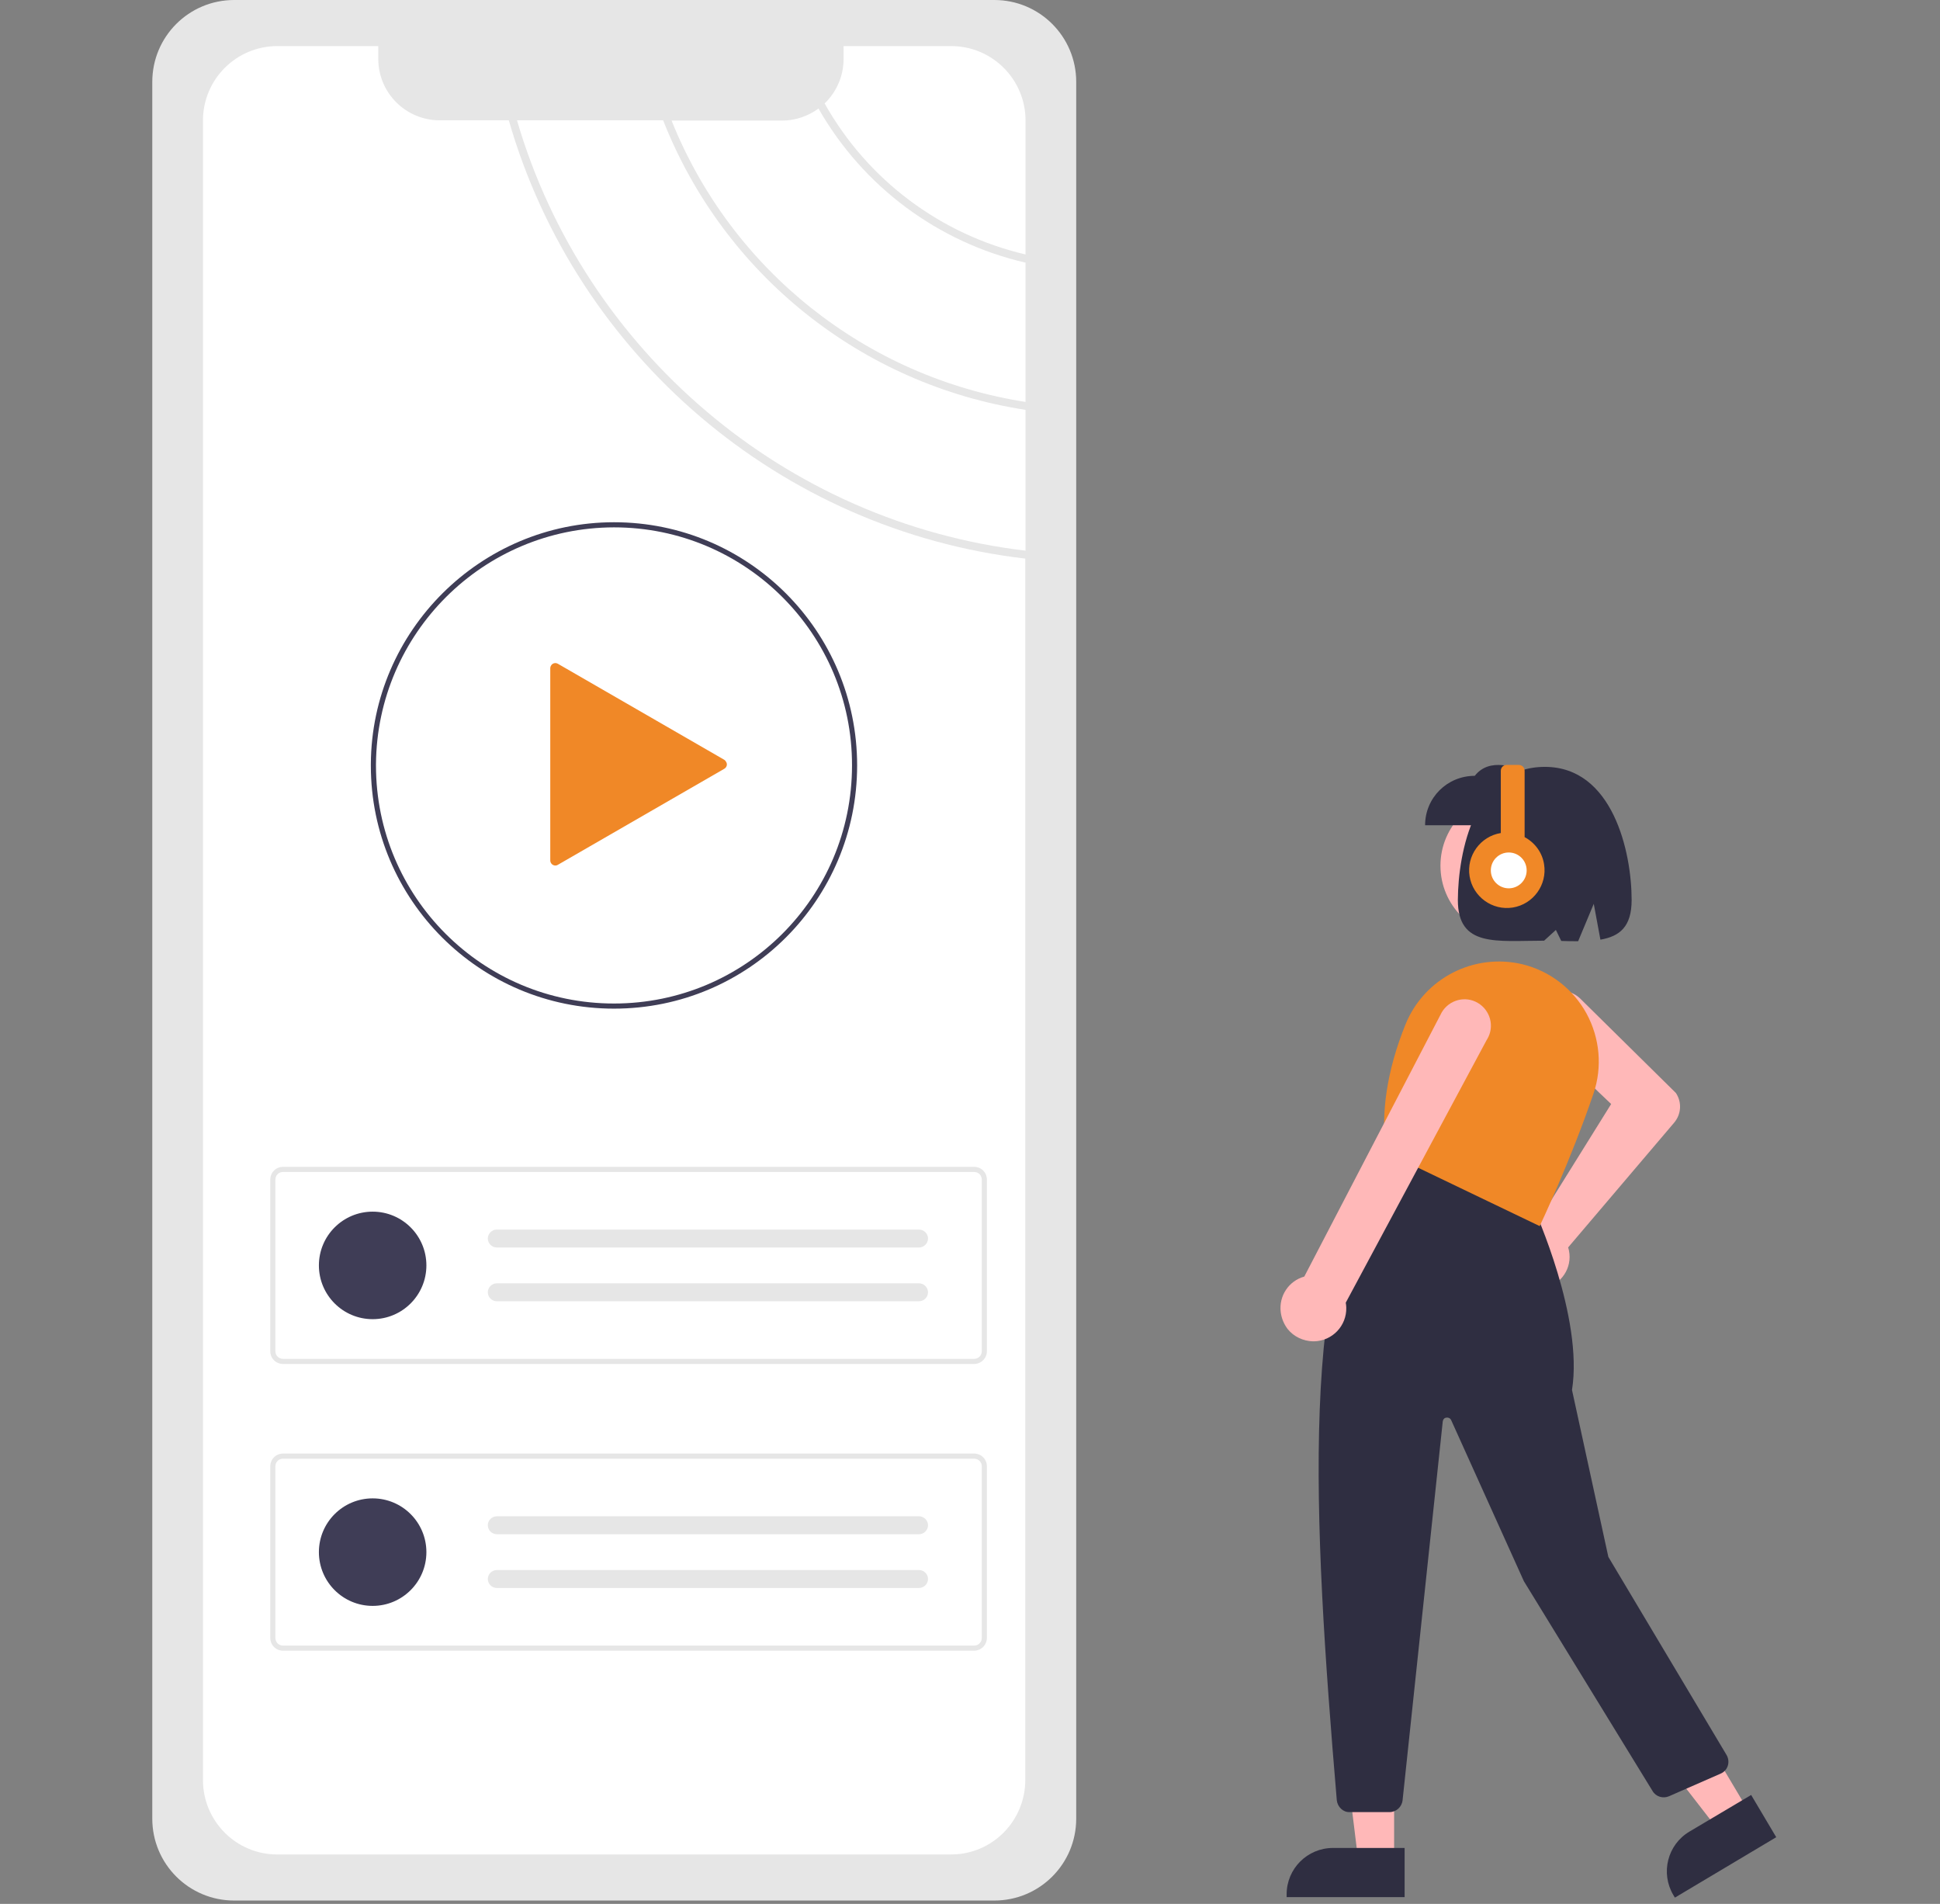 <?xml version="1.0" encoding="utf-8"?>
<!-- Generator: Adobe Illustrator 25.3.1, SVG Export Plug-In . SVG Version: 6.00 Build 0)  -->
<svg version="1.1" id="Capa_1" xmlns="http://www.w3.org/2000/svg" xmlns:xlink="http://www.w3.org/1999/xlink" x="0px" y="0px"
	 viewBox="0 0 758 743.7" style="enable-background:new 0 0 758 743.7;" xml:space="preserve">
<rect x="0" y="0" width="758" height="743.7" fill="#808080" stroke="none"/>
<style type="text/css">
	.st0{fill:#E6E6E6;}
	.st1{fill:#FFFFFF;}
	.st2{fill:#3F3D56;}
	.st3{fill:#F08827;}
	.st4{fill:#FFB8B8;}
	.st5{fill:#2F2E41;}
</style>
<g id="Group_4" transform="translate(-221 -78)">
	<path id="Path_31-192" class="st0" d="M312.5,78c-17.7,0-32,14.3-32,32v678.4c0,17.7,14.3,32,32,32h297c17.7,0,32-14.3,32-32V110
		c0-17.7-14.3-32-32-32H312.5z"/>
	<path id="Path_32-193" class="st1" d="M621.7,235v-54.4c-34.2-7.9-63.5-29.7-80.9-60.2l0,0c-4.1,3-9.1,4.7-14.2,4.7h-43.2
		C506.8,183.5,559.4,225.3,621.7,235z"/>
	<path id="Path_33-194" class="st1" d="M621.7,177.4v-52.3c0-16.1-13-29.1-29.1-29.1c0,0,0,0,0,0h-42v5.1c0,6.5-2.7,12.8-7.4,17.3
		C559.9,148.2,588.4,169.6,621.7,177.4L621.7,177.4z"/>
	<path id="Path_34-195" class="st1" d="M419.8,125h-27c-13.2,0-24-10.7-24-24V96h-39.4c-16.1,0-29.1,13-29.1,29.1c0,0,0,0,0,0v648.2
		c0,16.1,13,29.1,29,29.1c0,0,0.1,0,0.1,0h263.1c1.2,0,2.4-0.1,3.6-0.2c14.6-1.8,25.5-14.2,25.5-28.9V296.2
		C525.9,285.1,446.2,216.8,419.8,125z"/>
	<path id="Path_35-196" class="st1" d="M480.1,125h-57.1c26.3,90,104.7,157,198.7,168.1v-55C557.7,228.3,503.8,185.2,480.1,125
		L480.1,125z"/>
	<path id="Path_36-197" class="st0" d="M601.6,610.8h-270c-2.8,0-5-2.2-5-5v-67c0-2.8,2.2-5,5-5h270c2.8,0,5,2.2,5,5v67
		C606.6,608.5,604.4,610.8,601.6,610.8z M331.6,535.8c-1.7,0-3,1.3-3,3v67c0,1.7,1.3,3,3,3h270c1.7,0,3-1.3,3-3v-67c0-1.7-1.3-3-3-3
		L331.6,535.8z"/>
	<circle id="Ellipse_4" class="st2" cx="366.6" cy="572.3" r="21"/>
	<path id="Path_37-198" class="st0" d="M415.1,558.3c-1.9,0-3.5,1.6-3.5,3.5s1.6,3.5,3.5,3.5h165c1.9,0,3.5-1.6,3.5-3.5
		s-1.6-3.5-3.5-3.5H415.1z"/>
	<path id="Path_38-199" class="st0" d="M415.1,579.3c-1.9,0-3.5,1.6-3.5,3.5s1.6,3.5,3.5,3.5h165c1.9,0,3.5-1.6,3.5-3.5
		s-1.6-3.5-3.5-3.5H415.1z"/>
	<path id="Path_39-200" class="st0" d="M601.6,722.8h-270c-2.8,0-5-2.2-5-5v-67c0-2.8,2.2-5,5-5h270c2.8,0,5,2.2,5,5v67
		C606.6,720.5,604.4,722.8,601.6,722.8z M331.6,647.8c-1.7,0-3,1.3-3,3v67c0,1.7,1.3,3,3,3h270c1.7,0,3-1.3,3-3v-67c0-1.7-1.3-3-3-3
		L331.6,647.8z"/>
	<circle id="Ellipse_5" class="st2" cx="366.6" cy="684.3" r="21"/>
	<path id="Path_40-201" class="st0" d="M415.1,670.3c-1.9,0-3.5,1.6-3.5,3.5s1.6,3.5,3.5,3.5h165c1.9,0,3.5-1.6,3.5-3.5
		s-1.6-3.5-3.5-3.5H415.1z"/>
	<path id="Path_41-202" class="st0" d="M415.1,691.3c-1.9,0-3.5,1.6-3.5,3.5s1.6,3.5,3.5,3.5h165c1.9,0,3.5-1.6,3.5-3.5
		s-1.6-3.5-3.5-3.5H415.1z"/>
	<path id="Path_42-203" class="st2" d="M460.9,472c-52.4,0-95-42.5-95-94.9c0,0,0-0.1,0-0.1c0-0.2,0-0.4,0-0.6
		c0.3-52,42.9-94.4,95-94.4c52.5,0,95,42.5,95,95S513.4,472,460.9,472L460.9,472z M460.9,284c-51.1,0.1-92.6,41.4-93,92.5
		c0,0.2,0,0.4,0,0.5c0,51.4,41.6,93,93,93c51.4,0,93-41.6,93-93C554,325.7,512.3,284,460.9,284C460.9,284,460.9,284,460.9,284z"/>
	<path id="Path_43-204" class="st3" d="M504,374.8l-65-37.5c-1-0.6-2.2-0.2-2.7,0.7c-0.2,0.3-0.3,0.6-0.3,1v75.1c0,1.1,0.9,2,2,2
		c0.4,0,0.7-0.1,1-0.3l65-37.5c1-0.6,1.3-1.8,0.7-2.7C504.5,375.2,504.3,375,504,374.8l-65-37.5c-1-0.6-2.2-0.2-2.7,0.7
		c-0.2,0.3-0.3,0.6-0.3,1v75.1c0,1.1,0.9,2,2,2c0.4,0,0.7-0.1,1-0.3l65-37.5c1-0.6,1.3-1.8,0.7-2.7C504.5,375.2,504.3,375,504,374.8
		L504,374.8z"/>
	<g id="Group_1" transform="translate(-869.284 495.958)">
		<circle id="Ellipse_3" class="st4" cx="1681" cy="-79.8" r="27.9"/>
		<path id="Path_21-206" class="st4" d="M1679.2,76.8c-2.1-6.6,1.5-13.6,8.1-15.7c0.5-0.1,0.9-0.3,1.4-0.4c0.5-0.1,1.1-0.2,1.7-0.2
			l29.4-47.2l-26.9-25.6c-4.3-4-4.6-10.8-0.5-15.2c4-4.3,10.8-4.6,15.2-0.5c0.1,0.1,0.2,0.2,0.3,0.3l37.1,36.6l0.1,0.1
			c2.4,3.6,2.1,8.3-0.7,11.6L1703,69.3c0.1,0.4,0.2,0.8,0.3,1.2c1.4,6.8-3,13.4-9.8,14.7c-0.5,0.1-0.9,0.2-1.4,0.2
			c-0.4,0-0.7,0-1.1,0C1685.6,85.5,1680.8,82,1679.2,76.8z"/>
		<path id="Path_22-207" class="st4" d="M1635,309H1621l-6.6-53.8h20.6L1635,309z"/>
		<path id="Path_23-208" class="st5" d="M1639.1,323.1H1593v-1.1c0-10,8.1-18.1,18.1-18.1c0,0,0,0,0,0h28L1639.1,323.1z"/>
		<path id="Path_24-209" class="st4" d="M1773.6,289.7l-12,7.1l-33.2-42.8l17.7-10.5L1773.6,289.7z"/>
		<path id="Path_25-210" class="st5" d="M1744.7,323.3l-0.6-1c-5.1-8.6-2.3-19.7,6.3-24.8l24.1-14.3l9.8,16.5L1744.7,323.3z"/>
		<path id="Path_26-211" class="st5" d="M1612.6,285.3c-9.3-110-14.9-212.2,19.2-253.9l0.3-0.3l57.5,23l0.1,0.2
			c0.2,0.4,19.3,42.5,14.8,70.7l14.2,65.2l46.2,77.4c1.4,2.4,0.7,5.6-1.8,7c-0.2,0.1-0.4,0.2-0.6,0.3l-20.1,8.8
			c-2.3,1-5.1,0.2-6.4-2l-50.3-82l-28.4-62.9c-0.4-0.9-1.4-1.2-2.3-0.9c-0.6,0.2-0.9,0.8-1,1.4l-15.7,148c-0.3,2.6-2.5,4.6-5.1,4.6
			h-15.6C1615.1,290,1612.9,287.9,1612.6,285.3z"/>
		<path id="Path_27-212" class="st3" d="M1632.1,32.3l-0.3-0.1l0-0.3c-2.1-15,0.4-31.7,7.6-49.6c7.3-18.1,26.7-28.1,45.7-23.6l0,0
			c10.7,2.6,19.8,9.6,25.1,19.3c5.2,9.6,6.2,20.9,2.7,31.2c-9,26.4-20.7,51.1-20.8,51.3l-0.2,0.5L1632.1,32.3z"/>
		<path id="Path_28-213" class="st4" d="M1590.7,94.6c-0.8-6.3,3.1-12.2,9.2-13.9l53.7-103.2c2.9-4.9,9.2-6.6,14.1-3.7
			c4.9,2.9,6.6,9.2,3.7,14.1c-0.1,0.2-0.2,0.3-0.3,0.5l-55,102.5c0.1,0.6,0.2,1.3,0.2,1.9c0.2,7.1-5.4,13-12.5,13.2
			c-0.2,0-0.3,0-0.5,0l0,0c-3.8-0.1-7.5-1.8-9.9-4.8C1591.9,99.2,1591,97,1590.7,94.6L1590.7,94.6z"/>
		<path id="Path_29-214" class="st5" d="M1647.1-95.6h44.4v-19.3c-9.7-3.9-19.3-7.2-25,0C1655.7-114.9,1647.1-106.3,1647.1-95.6z"/>
		<path id="Path_30-215" class="st5" d="M1693.9-118.4c26.5,0,33.9,33.2,33.9,52c0,10.5-4.7,14.2-12.2,15.5l-2.6-14l-6.1,14.6
			c-2.1,0-4.3,0-6.6-0.1l-2.1-4.3l-4.6,4.2c-18.6,0-33.7,2.7-33.7-15.9C1660-85.1,1666.5-118.4,1693.9-118.4z"/>
	</g>
	<g id="Group_2" transform="translate(684 38)">
		<path id="Path_53-216" class="st3" d="M132.7,367v-25.9c0-1.3-1-2.3-2.3-2.3l0,0h-4.7c-1.3,0-2.3,1-2.3,2.3c0,0,0,0,0,0v24.3
			c-8,1.3-13.5,8.9-12.2,16.9c1.3,8,8.9,13.5,16.9,12.2s13.5-8.9,12.2-16.9C139.6,373.1,136.8,369.2,132.7,367L132.7,367z"/>
		<circle id="Ellipse_8" class="st1" cx="126.5" cy="380" r="7"/>
	</g>
</g>
</svg>
